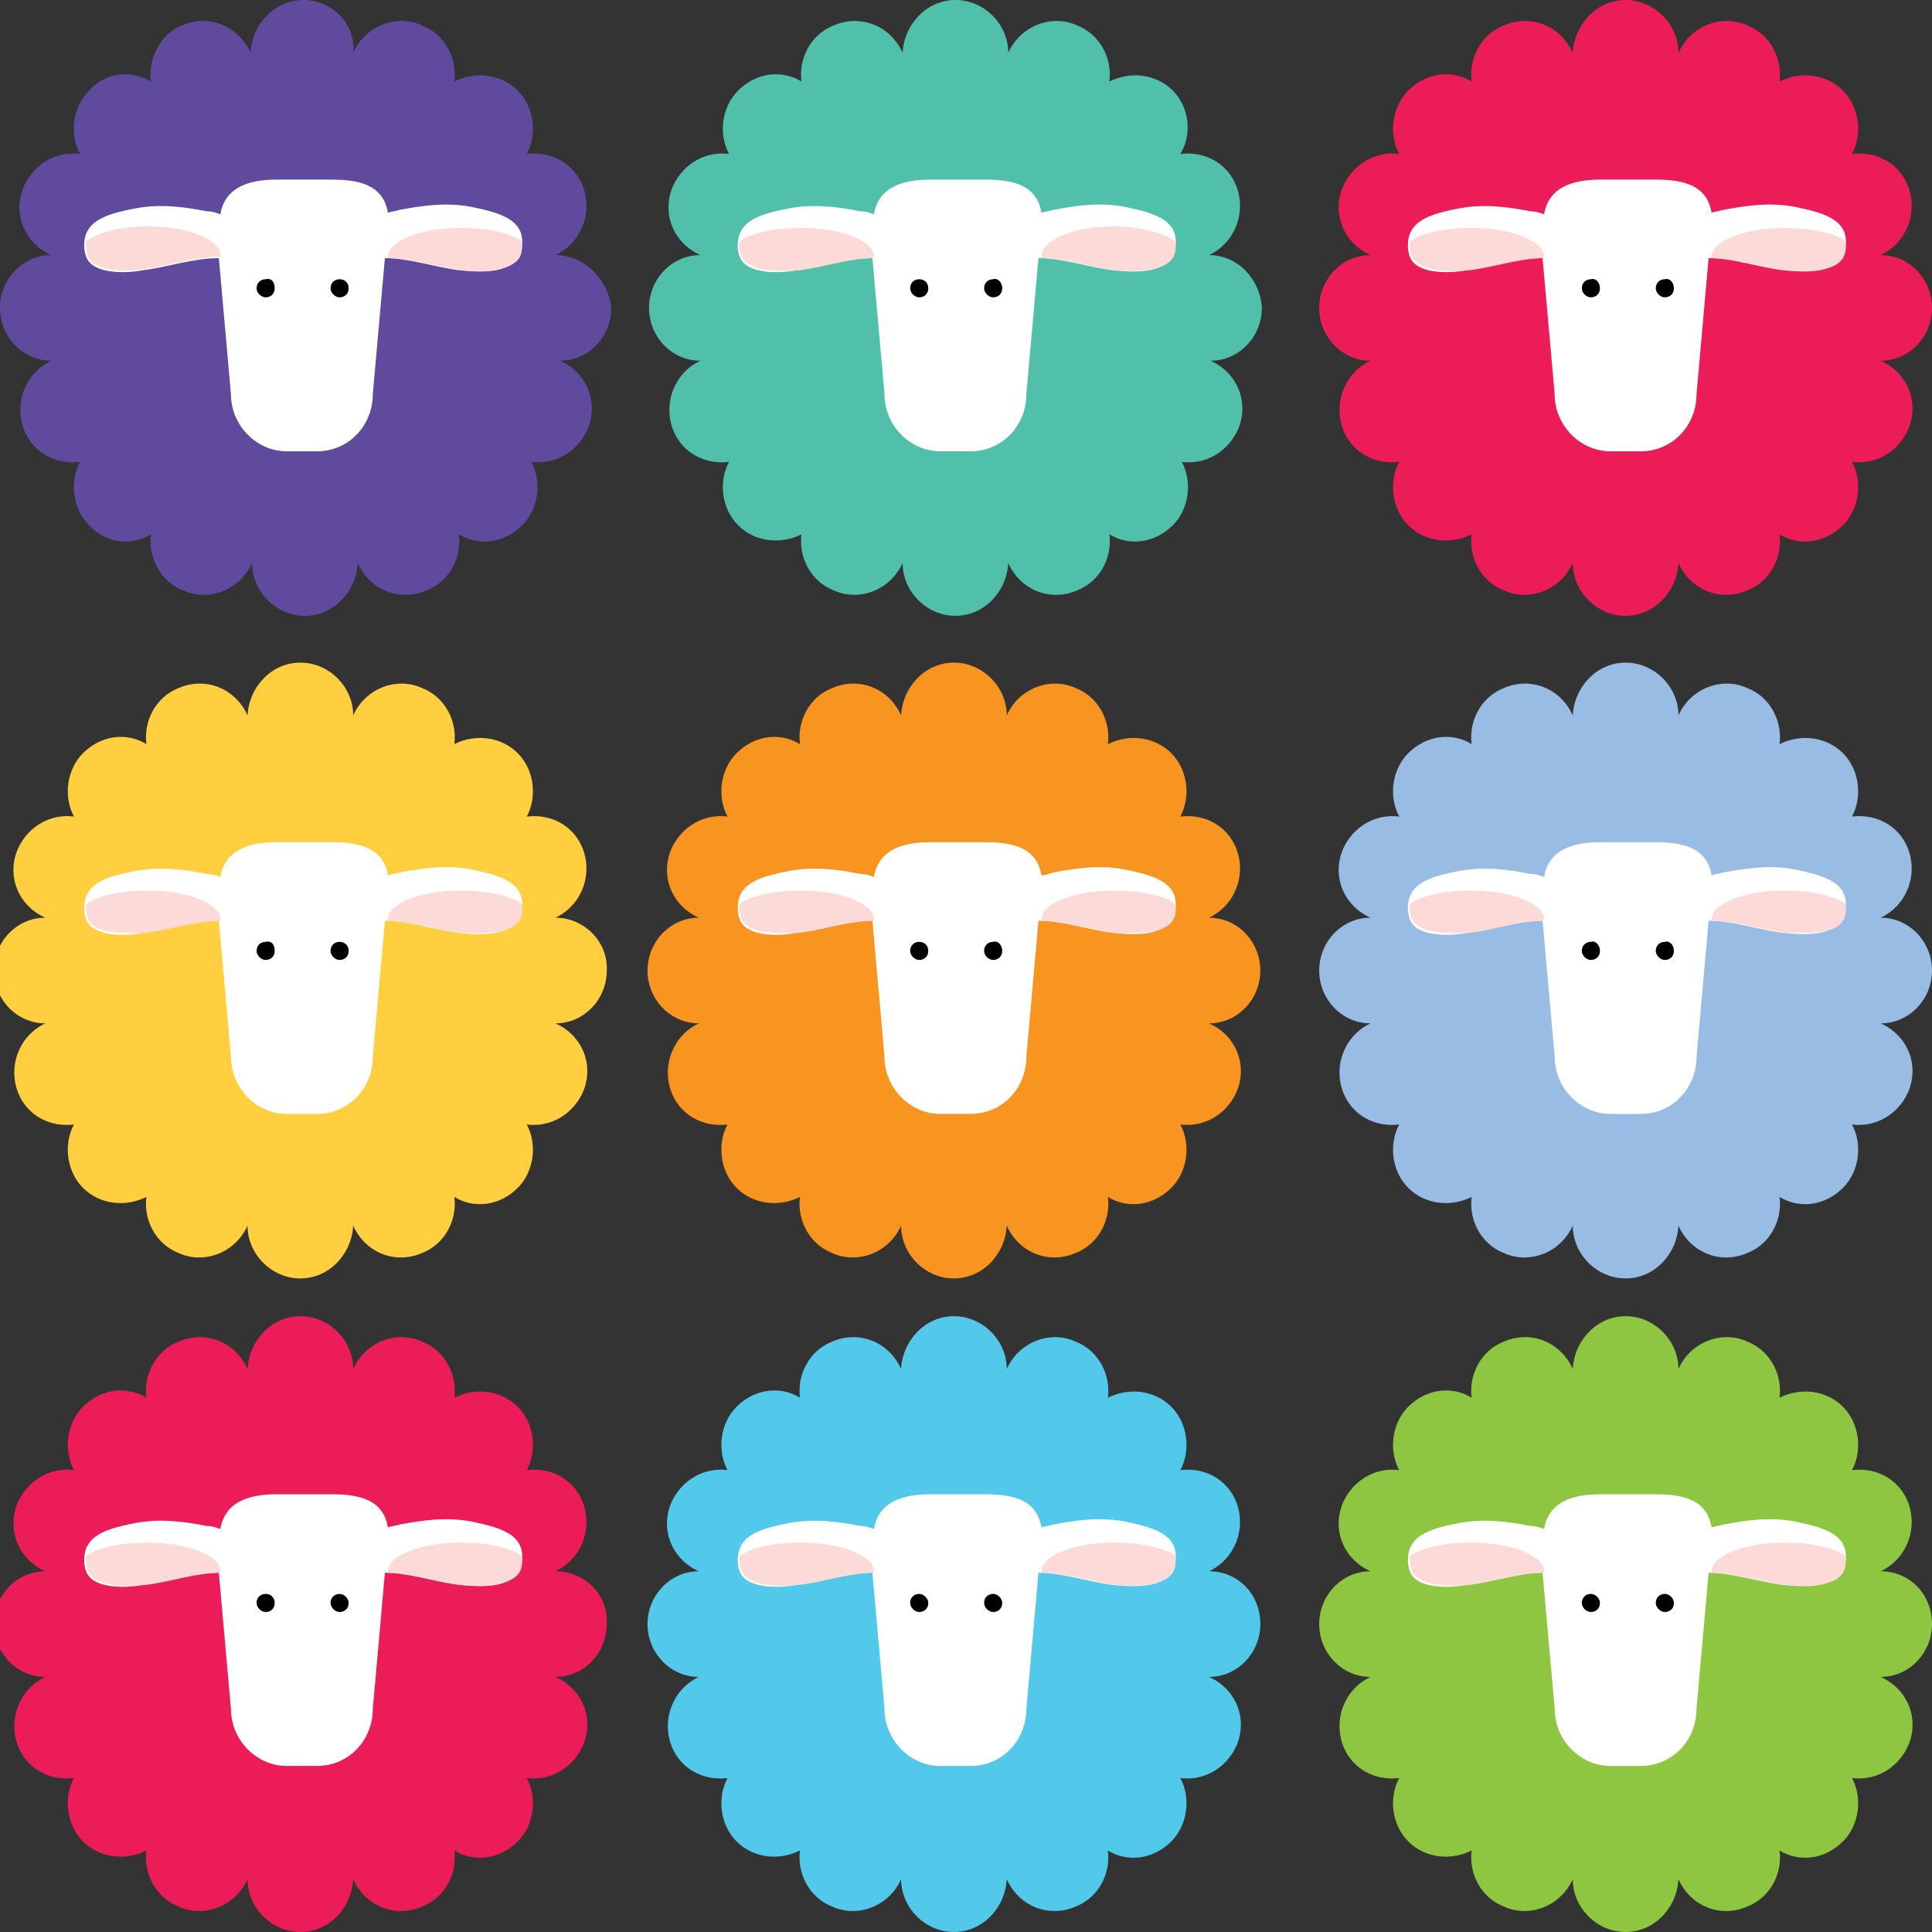 <svg version="1.1" id="Layer_1" xmlns="http://www.w3.org/2000/svg" xmlns:xlink="http://www.w3.org/1999/xlink" x="0" y="0" viewBox="0 0 128 128" xml:space="preserve"><rect x="0" y="0" width="128" height="128" fill="#333333" stroke="none"/><style>.st3{clip-path:url(#XMLID_58_);fill:#ec1c59}.st7{fill:#fff}.st7,.st8,.st9{clip-path:url(#XMLID_58_)}.st9{fill:#fcdad8}</style><g id="XMLID_2_"><defs><path id="XMLID_3_" d="M0 0h128v128H0z"/></defs><clipPath id="XMLID_58_"><use xlink:href="#XMLID_3_" overflow="visible"/></clipPath><path id="XMLID_57_" d="M36.8 60.8c1.7-.8 2.5-2.8 1.8-4.6-.6-1.5-2.1-2.3-3.7-2.1.7-1.3.5-3.1-.6-4.2s-2.8-1.3-4.2-.6c.2-1.5-.6-3.1-2.1-3.7-1.7-.8-3.8 0-4.6 1.8 0-1.9-1.6-3.5-3.5-3.5s-3.4 1.6-3.5 3.5c-.8-1.8-2.8-2.6-4.6-1.8-1.5.6-2.3 2.2-2.1 3.7-1.3-.8-3-.6-4.2.6-1.1 1.1-1.3 2.9-.6 4.2-1.5-.2-3 .6-3.7 2.1C.4 58 1.2 60 3 60.8c-1.9 0-3.4 1.6-3.4 3.5s1.5 3.5 3.4 3.5c-1.7.8-2.5 2.8-1.8 4.6.6 1.5 2.1 2.3 3.7 2.1-.7 1.3-.5 3.1.6 4.2s2.8 1.3 4.2.6c-.2 1.5.6 3.1 2.1 3.7 1.7.8 3.8 0 4.6-1.8 0 1.9 1.6 3.5 3.5 3.5s3.4-1.6 3.5-3.5c.8 1.8 2.8 2.6 4.6 1.8 1.5-.6 2.3-2.2 2.1-3.7 1.3.8 3 .6 4.2-.6 1.1-1.1 1.3-2.9.6-4.2 1.5.2 3-.6 3.7-2.1.8-1.8 0-3.8-1.8-4.6 1.9 0 3.4-1.6 3.4-3.5.1-1.9-1.5-3.5-3.4-3.5" clip-path="url(#XMLID_58_)" fill="#ffcf3f"/><path id="XMLID_56_" d="M124.6 60.8c1.7-.8 2.5-2.8 1.8-4.6-.6-1.5-2.1-2.3-3.7-2.1.7-1.3.5-3.1-.6-4.2s-2.8-1.3-4.2-.6c.2-1.5-.6-3.1-2.1-3.7-1.7-.8-3.8 0-4.6 1.8 0-1.9-1.6-3.5-3.5-3.5s-3.4 1.6-3.5 3.5c-.8-1.8-2.8-2.6-4.6-1.8-1.5.6-2.3 2.2-2.1 3.7-1.3-.8-3-.6-4.2.6-1.1 1.1-1.3 2.9-.6 4.2-1.5-.2-3 .6-3.7 2.1-.8 1.8 0 3.8 1.8 4.6-1.9 0-3.4 1.6-3.4 3.5s1.5 3.5 3.4 3.5c-1.7.8-2.5 2.8-1.8 4.6.6 1.5 2.1 2.3 3.7 2.1-.7 1.3-.5 3.1.6 4.2s2.8 1.3 4.2.6c-.2 1.5.6 3.1 2.1 3.7 1.7.8 3.8 0 4.6-1.8 0 1.9 1.6 3.5 3.5 3.5s3.4-1.6 3.5-3.5c.8 1.8 2.8 2.6 4.6 1.8 1.5-.6 2.3-2.2 2.1-3.7 1.3.8 3 .6 4.2-.6 1.1-1.1 1.3-2.9.6-4.2 1.5.2 3-.6 3.7-2.1.8-1.8 0-3.8-1.8-4.6 1.9 0 3.4-1.6 3.4-3.5s-1.5-3.5-3.4-3.5" clip-path="url(#XMLID_58_)" fill="#99bce4"/><path id="XMLID_55_" d="M36.8 16.9c1.7-.8 2.5-2.8 1.8-4.6-.6-1.5-2.1-2.3-3.7-2.1.7-1.3.5-3.1-.6-4.2s-2.8-1.3-4.2-.6c.2-1.5-.6-3.1-2.1-3.7-1.7-.8-3.8 0-4.6 1.8C23.6 1.6 22 0 20.1 0s-3.4 1.6-3.5 3.5C15.8 1.7 13.8.9 12 1.7c-1.4.6-2.2 2.2-2 3.7-1.3-.8-3-.6-4.1.6-1.1 1.1-1.3 2.9-.6 4.2-1.5-.2-3 .6-3.7 2.1-.8 1.8 0 3.8 1.8 4.6-1.9 0-3.4 1.6-3.4 3.5s1.5 3.5 3.4 3.5c-1.7.8-2.5 2.8-1.8 4.6.6 1.5 2.1 2.3 3.7 2.1-.7 1.3-.5 3.1.6 4.2 1.1 1.2 2.8 1.4 4.1.6-.2 1.5.6 3.1 2.1 3.7 1.7.8 3.8 0 4.6-1.8 0 1.9 1.6 3.5 3.5 3.5s3.4-1.6 3.5-3.5c.8 1.8 2.8 2.6 4.6 1.8 1.5-.6 2.3-2.2 2.1-3.7 1.3.8 3 .6 4.2-.6 1.1-1.1 1.3-2.9.6-4.2 1.5.2 3-.6 3.7-2.1.8-1.8 0-3.8-1.8-4.6 1.9 0 3.4-1.6 3.4-3.5-.2-1.9-1.8-3.5-3.7-3.5" clip-path="url(#XMLID_58_)" fill="#604a9e"/><path id="XMLID_54_" class="st3" d="M124.6 16.9c1.7-.8 2.5-2.8 1.8-4.6-.6-1.5-2.1-2.3-3.7-2.1.7-1.3.5-3.1-.6-4.2s-2.8-1.3-4.2-.6c.2-1.5-.6-3.1-2.1-3.7-1.7-.8-3.8 0-4.6 1.8 0-1.9-1.6-3.5-3.5-3.5s-3.4 1.6-3.5 3.5c-.8-1.8-2.8-2.6-4.6-1.8-1.5.6-2.3 2.2-2.1 3.7-1.3-.8-3-.6-4.2.6-1.1 1.1-1.3 2.9-.6 4.2-1.5-.2-3 .6-3.7 2.1-.8 1.8 0 3.8 1.8 4.6-1.9 0-3.4 1.6-3.4 3.5s1.5 3.5 3.4 3.5c-1.7.8-2.5 2.8-1.8 4.6.6 1.5 2.1 2.3 3.7 2.1-.7 1.3-.5 3.1.6 4.2s2.8 1.3 4.2.6c-.2 1.5.6 3.1 2.1 3.7 1.7.8 3.8 0 4.6-1.8 0 1.9 1.6 3.5 3.5 3.5s3.4-1.6 3.5-3.5c.8 1.8 2.8 2.6 4.6 1.8 1.5-.6 2.3-2.2 2.1-3.7 1.3.8 3 .6 4.2-.6 1.1-1.1 1.3-2.9.6-4.2 1.5.2 3-.6 3.7-2.1.8-1.8 0-3.8-1.8-4.6 1.9 0 3.4-1.6 3.4-3.5s-1.5-3.5-3.4-3.5"/><path id="XMLID_53_" d="M124.6 104.1c1.7-.8 2.5-2.8 1.8-4.6-.6-1.5-2.1-2.3-3.7-2.1.7-1.3.5-3.1-.6-4.2s-2.8-1.3-4.2-.6c.2-1.5-.6-3.1-2.1-3.7-1.7-.8-3.8 0-4.6 1.8 0-1.9-1.6-3.5-3.5-3.5s-3.4 1.6-3.5 3.5c-.8-1.8-2.8-2.6-4.6-1.8-1.5.6-2.3 2.2-2.1 3.7-1.3-.8-3-.6-4.2.6-1.1 1.1-1.3 2.9-.6 4.2-1.5-.2-3 .6-3.7 2.1-.8 1.8 0 3.8 1.8 4.6-1.9 0-3.4 1.6-3.4 3.5s1.5 3.5 3.4 3.5c-1.7.8-2.5 2.8-1.8 4.6.6 1.5 2.1 2.3 3.7 2.1-.7 1.3-.5 3.1.6 4.2s2.8 1.3 4.2.6c-.2 1.5.6 3.1 2.1 3.7 1.7.8 3.8 0 4.6-1.8 0 1.9 1.6 3.5 3.5 3.5s3.4-1.6 3.5-3.5c.8 1.8 2.8 2.6 4.6 1.8 1.5-.6 2.3-2.2 2.1-3.7 1.3.8 3 .6 4.2-.6 1.1-1.1 1.3-2.9.6-4.2 1.5.2 3-.6 3.7-2.1.8-1.8 0-3.8-1.8-4.6 1.9 0 3.4-1.6 3.4-3.5 0-2-1.5-3.5-3.4-3.5" clip-path="url(#XMLID_58_)" fill="#8ec641"/><path id="XMLID_52_" d="M80.1 60.8c1.7-.8 2.5-2.8 1.8-4.6-.6-1.5-2.1-2.3-3.7-2.1.7-1.3.5-3.1-.6-4.2s-2.8-1.3-4.2-.6c.2-1.5-.6-3.1-2.1-3.7-1.7-.8-3.8 0-4.6 1.8 0-1.9-1.6-3.5-3.5-3.5s-3.4 1.6-3.5 3.5c-.8-1.8-2.8-2.6-4.6-1.8-1.5.6-2.3 2.2-2.1 3.7-1.3-.8-3-.6-4.2.6-1.1 1.1-1.3 2.9-.6 4.2-1.5-.2-3 .6-3.7 2.1-.8 1.8 0 3.8 1.8 4.6-1.9 0-3.4 1.6-3.4 3.5s1.5 3.5 3.4 3.5c-1.7.8-2.5 2.8-1.8 4.6.6 1.5 2.1 2.3 3.7 2.1-.7 1.3-.5 3.1.6 4.2s2.8 1.3 4.2.6c-.2 1.5.6 3.1 2.1 3.7 1.7.8 3.8 0 4.6-1.8 0 1.9 1.6 3.5 3.5 3.5s3.4-1.6 3.5-3.5c.8 1.8 2.8 2.6 4.6 1.8 1.5-.6 2.3-2.2 2.1-3.7 1.3.8 3 .6 4.2-.6 1.1-1.1 1.3-2.9.6-4.2 1.5.2 3-.6 3.7-2.1.8-1.8 0-3.8-1.8-4.6 1.9 0 3.4-1.6 3.4-3.5s-1.5-3.5-3.4-3.5" clip-path="url(#XMLID_58_)" fill="#f89521"/><path id="XMLID_51_" d="M80.1 16.9c1.7-.8 2.5-2.8 1.8-4.6-.6-1.5-2.1-2.3-3.7-2.1.8-1.3.6-3.1-.5-4.2s-2.8-1.3-4.2-.6c.2-1.5-.6-3.1-2.1-3.7-1.7-.8-3.8 0-4.6 1.8 0-1.9-1.6-3.5-3.5-3.5s-3.4 1.6-3.5 3.5C59 1.7 57 .9 55.2 1.7c-1.5.6-2.3 2.2-2.1 3.7-1.3-.8-3-.6-4.2.6-1.1 1.1-1.3 2.9-.6 4.2-1.5-.2-3 .6-3.7 2.1-.8 1.8 0 3.8 1.8 4.6-1.9 0-3.4 1.6-3.4 3.5s1.5 3.5 3.4 3.5c-1.7.8-2.5 2.8-1.8 4.6.6 1.5 2.1 2.3 3.7 2.1-.7 1.3-.5 3.1.6 4.2s2.8 1.3 4.2.6c-.2 1.5.6 3.1 2.1 3.7 1.7.8 3.8 0 4.6-1.8 0 1.9 1.6 3.5 3.5 3.5s3.4-1.6 3.5-3.5c.8 1.8 2.8 2.6 4.6 1.8 1.5-.6 2.3-2.2 2.1-3.7 1.3.8 3 .6 4.2-.6 1.1-1.1 1.3-2.9.6-4.2 1.5.2 3-.6 3.7-2.1.8-1.8 0-3.8-1.8-4.6 1.9 0 3.4-1.6 3.4-3.5-.1-1.9-1.6-3.5-3.5-3.5" clip-path="url(#XMLID_58_)" fill="#51c0ab"/><path id="XMLID_50_" class="st7" d="M34.4 59.1c-.5-1-2.3-1.3-3.2-1.5-1.6-.3-3.1-.1-4.7.2-.3.1-.6.1-.8.2-.3-1.8-1.8-2.2-3.7-2.2h-3.7c-1.8 0-3.4.5-3.7 2.3-.3-.1-.5-.2-.9-.2-1.5-.3-3.1-.5-4.7-.2-1 .2-2.7.5-3.2 1.5-.3.5-.3 1.4 0 1.9.6 1 2.7.9 3.7.7 1.6-.2 3.3-.8 5-.8l.8 9c0 2.1 1.7 3.8 3.7 3.8h2c2.1 0 3.7-1.7 3.7-3.8l.8-9c1.6 0 3.3.6 4.9.8 1 .1 3.1.3 3.7-.7.6-.6.6-1.5.3-2"/><path id="XMLID_49_" class="st8" d="M18.2 63c0 .4-.3.6-.6.6s-.6-.3-.6-.6c0-.4.3-.6.6-.6.4-.1.6.2.6.6"/><path id="XMLID_48_" class="st8" d="M23.1 63c0 .4-.3.6-.6.6s-.6-.3-.6-.6c0-.4.3-.6.6-.6s.6.2.6.6"/><path id="XMLID_47_" class="st9" d="M34.4 61c.2-.3.2-.7.2-1.1-.8-.6-2.4-.9-4.1-.9-2.7 0-4.8.9-4.8 1.9v.2-.1c1.6 0 3.3.6 4.9.8 1 0 3.1.2 3.8-.8"/><path id="XMLID_46_" class="st9" d="M5.9 61c-.2-.3-.2-.7-.2-1.1.8-.6 2.4-.9 4.1-.9 2.7 0 4.8.9 4.8 1.9v.2-.1c-1.6 0-3.3.6-4.9.8-1.1 0-3.2.2-3.8-.8"/><path id="XMLID_45_" class="st7" d="M122.1 59.1c-.5-1-2.3-1.3-3.2-1.5-1.6-.3-3.1-.1-4.7.2-.3.1-.6.1-.8.2-.3-1.8-1.8-2.2-3.7-2.2H106c-1.8 0-3.4.5-3.7 2.3-.3-.1-.5-.2-.9-.2-1.5-.3-3.1-.5-4.7-.2-1 .2-2.7.5-3.2 1.5-.3.5-.3 1.4 0 1.9.6 1 2.7.9 3.7.7 1.6-.2 3.3-.8 5-.8l.8 9c0 2.1 1.7 3.8 3.7 3.8h2c2.1 0 3.7-1.7 3.7-3.8l.8-9c1.6 0 3.3.6 4.9.8 1 .1 3.1.3 3.7-.7.6-.6.6-1.5.3-2"/><path id="XMLID_44_" class="st8" d="M106 63c0 .4-.3.6-.6.6s-.6-.3-.6-.6c0-.4.3-.6.6-.6.3-.1.6.2.6.6"/><path id="XMLID_43_" class="st8" d="M110.9 63c0 .4-.3.6-.6.6s-.6-.3-.6-.6c0-.4.3-.6.6-.6.3-.1.6.2.6.6"/><path id="XMLID_42_" class="st9" d="M122.1 61c.2-.3.2-.7.2-1.1-.8-.6-2.4-.9-4.1-.9-2.7 0-4.8.9-4.8 1.9v.2-.1c1.6 0 3.3.6 4.9.8 1.1 0 3.2.2 3.8-.8"/><path id="XMLID_41_" class="st9" d="M93.6 61c-.2-.3-.2-.7-.2-1.1.8-.6 2.4-.9 4.1-.9 2.7 0 4.8.9 4.8 1.9v.2-.1c-1.6 0-3.3.6-4.9.8-1 0-3.1.2-3.8-.8"/><path id="XMLID_40_" class="st7" d="M34.4 15.2c-.5-1-2.3-1.3-3.2-1.5-1.6-.3-3.1-.1-4.7.2-.3.1-.6.1-.8.2-.3-1.8-1.8-2.2-3.7-2.2h-3.7c-1.8 0-3.4.5-3.7 2.3-.3-.1-.5-.2-.9-.2-1.5-.3-3.1-.5-4.7-.2-1 .2-2.7.5-3.2 1.5-.3.5-.3 1.4 0 1.9.6 1 2.7.9 3.7.7 1.6-.2 3.3-.8 5-.8l.8 9c0 2.1 1.7 3.8 3.7 3.8h2c2.1 0 3.7-1.7 3.7-3.8l.8-9c1.6 0 3.3.6 4.9.8 1 .1 3.1.3 3.7-.7.6-.6.6-1.5.3-2"/><path id="XMLID_39_" class="st8" d="M18.2 19.1c0 .4-.3.6-.6.6s-.6-.3-.6-.6c0-.4.3-.6.6-.6.4-.1.6.2.6.6"/><path id="XMLID_38_" class="st8" d="M23.1 19.1c0 .4-.3.6-.6.6s-.6-.3-.6-.6c0-.4.3-.6.6-.6s.6.2.6.6"/><path id="XMLID_37_" class="st9" d="M34.4 17.1c.2-.3.2-.7.2-1.1-.8-.6-2.4-.9-4.1-.9-2.7 0-4.8.9-4.8 1.9v.2-.1c1.6 0 3.3.6 4.9.8 1 .1 3.1.2 3.8-.8"/><path id="XMLID_36_" class="st9" d="M5.9 17.1c-.2-.3-.2-.7-.2-1.1.8-.6 2.3-1 4.1-1 2.7 0 4.8.9 4.8 1.9v.2-.1c-1.6 0-3.3.6-4.9.8-1.1.2-3.2.3-3.8-.7"/><path id="XMLID_35_" class="st7" d="M122.1 15.2c-.5-1-2.3-1.3-3.2-1.5-1.6-.3-3.1-.1-4.7.2-.3.1-.6.1-.8.2-.3-1.8-1.8-2.2-3.7-2.2H106c-1.8 0-3.4.5-3.7 2.3-.3-.1-.5-.2-.9-.2-1.5-.3-3.1-.5-4.7-.2-1 .2-2.7.5-3.2 1.5-.3.5-.3 1.4 0 1.9.6 1 2.7.9 3.7.7 1.6-.2 3.3-.8 5-.8l.8 9c0 2.1 1.7 3.8 3.7 3.8h2c2.1 0 3.7-1.7 3.7-3.8l.8-9c1.6 0 3.3.6 4.9.8 1 .1 3.1.3 3.7-.7.6-.6.6-1.5.3-2"/><path id="XMLID_34_" class="st8" d="M106 19.1c0 .4-.3.6-.6.6s-.6-.3-.6-.6c0-.4.3-.6.6-.6.3-.1.6.2.6.6"/><path id="XMLID_33_" class="st8" d="M110.9 19.1c0 .4-.3.6-.6.6s-.6-.3-.6-.6c0-.4.3-.6.6-.6.3-.1.6.2.6.6"/><path id="XMLID_32_" class="st9" d="M122.1 17.1c.2-.3.2-.7.2-1.1-.8-.6-2.4-.9-4.1-.9-2.7 0-4.8.9-4.8 1.9v.2-.1c1.6 0 3.3.6 4.9.8 1.1.1 3.2.2 3.8-.8"/><path id="XMLID_31_" class="st9" d="M93.6 17.1c-.2-.3-.2-.7-.2-1.1.8-.6 2.4-.9 4.1-.9 2.7 0 4.8.9 4.8 1.9v.2-.1c-1.6 0-3.3.6-4.9.8-1 .1-3.1.2-3.8-.8"/><path id="XMLID_30_" class="st7" d="M122.1 102.3c-.5-1-2.3-1.3-3.2-1.5-1.6-.3-3.1-.1-4.7.2-.3.1-.6.1-.8.2-.3-1.8-1.8-2.2-3.7-2.2H106c-1.8 0-3.4.5-3.7 2.3-.3-.1-.5-.2-.9-.2-1.5-.3-3.1-.5-4.7-.2-1 .2-2.7.5-3.2 1.5-.3.5-.3 1.4 0 1.9.6 1 2.7.9 3.7.7 1.6-.2 3.3-.8 5-.8l.8 9c0 2.1 1.7 3.8 3.7 3.8h2c2.1 0 3.7-1.7 3.7-3.8l.8-9c1.6 0 3.3.6 4.9.8 1 .1 3.1.3 3.7-.7.6-.5.6-1.5.3-2"/><path id="XMLID_29_" class="st8" d="M106 106.2c0 .4-.3.6-.6.6s-.6-.3-.6-.6c0-.4.3-.6.6-.6s.6.3.6.6"/><path id="XMLID_28_" class="st8" d="M110.9 106.2c0 .4-.3.6-.6.6s-.6-.3-.6-.6c0-.4.3-.6.6-.6s.6.3.6.6"/><path id="XMLID_27_" class="st9" d="M122.1 104.2c.2-.3.2-.7.2-1.1-.8-.6-2.4-.9-4.1-.9-2.7 0-4.8.9-4.8 1.9v.2-.1c1.6 0 3.3.6 4.9.8 1.1.1 3.2.2 3.8-.8"/><path id="XMLID_26_" class="st9" d="M93.6 104.2c-.2-.3-.2-.7-.2-1.1.8-.6 2.4-.9 4.1-.9 2.7 0 4.8.9 4.8 1.9v.2-.1c-1.6 0-3.3.6-4.9.8-1 .1-3.1.2-3.8-.8"/><path id="XMLID_25_" class="st7" d="M77.7 59.1c-.5-1-2.3-1.3-3.2-1.5-1.6-.3-3.1-.1-4.7.2-.3.1-.6.2-.8.2-.3-1.8-1.8-2.2-3.7-2.2h-3.7c-1.8 0-3.4.5-3.7 2.3-.3-.1-.5-.2-.9-.2-1.5-.3-3.1-.5-4.7-.2-1 .2-2.7.5-3.2 1.5-.3.5-.3 1.4 0 1.9.6 1 2.7.9 3.7.7 1.6-.2 3.3-.8 5-.8l.8 9c0 2.1 1.7 3.8 3.7 3.8h2c2.1 0 3.7-1.7 3.7-3.8l.8-9c1.6 0 3.3.6 4.9.8 1 .1 3.1.3 3.7-.7.6-.6.6-1.5.3-2"/><path id="XMLID_24_" class="st8" d="M61.5 63c0 .4-.3.6-.6.6s-.6-.3-.6-.6c0-.4.3-.6.6-.6s.6.2.6.6"/><path id="XMLID_23_" class="st8" d="M66.4 63c0 .4-.3.6-.6.6s-.6-.3-.6-.6c0-.4.3-.6.6-.6.3-.1.6.2.6.6"/><path id="XMLID_22_" class="st9" d="M77.7 61c.2-.3.2-.7.2-1.1-.8-.6-2.4-.9-4.1-.9-2.7 0-4.8.9-4.8 1.9v.2-.1c1.6 0 3.3.6 4.9.8 1 0 3.1.2 3.8-.8"/><path id="XMLID_21_" class="st9" d="M49.2 61c-.2-.3-.2-.7-.2-1.1.8-.6 2.4-.9 4.1-.9 2.7 0 4.8.9 4.8 1.9v.2-.1c-1.6 0-3.3.6-4.9.8-1.1 0-3.2.2-3.8-.8"/><path id="XMLID_20_" class="st7" d="M77.7 15.2c-.5-1-2.3-1.3-3.2-1.5-1.6-.3-3.1-.1-4.7.2-.3.1-.6.1-.8.2-.3-1.8-1.8-2.2-3.7-2.2h-3.7c-1.8 0-3.4.5-3.7 2.3-.3-.1-.5-.2-.9-.2-1.5-.3-3.1-.5-4.7-.2-1 .2-2.7.5-3.2 1.5-.3.5-.3 1.4 0 1.9.6 1 2.7.9 3.7.7 1.6-.2 3.3-.8 5-.8l.8 9c0 2.1 1.7 3.8 3.7 3.8h2c2.1 0 3.7-1.7 3.7-3.8l.8-9c1.6 0 3.3.6 4.9.8 1 .1 3.1.3 3.7-.7.6-.6.6-1.5.3-2"/><path id="XMLID_19_" class="st8" d="M61.5 19.1c0 .4-.3.6-.6.6s-.6-.3-.6-.6c0-.4.3-.6.6-.6s.6.2.6.6"/><path id="XMLID_18_" class="st8" d="M66.4 19.1c0 .4-.3.6-.6.6s-.6-.3-.6-.6c0-.4.3-.6.6-.6.3-.1.6.2.6.6"/><path id="XMLID_17_" class="st9" d="M77.7 17.1c.2-.3.2-.7.2-1.1-.9-.6-2.4-1-4.1-1-2.7 0-4.8.9-4.8 2v.2-.1c1.6 0 3.3.6 4.9.8 1 .1 3.1.2 3.8-.8"/><path id="XMLID_16_" class="st9" d="M49.2 17.1c-.2-.3-.3-.7-.2-1.1.8-.6 2.4-.9 4.1-.9 2.7 0 4.8.9 4.8 1.9v.2-.1c-1.6 0-3.3.6-4.9.8-1.1.1-3.2.2-3.8-.8"/><path id="XMLID_15_" class="st3" d="M36.8 104.1c1.7-.8 2.5-2.8 1.8-4.6-.6-1.5-2.1-2.3-3.7-2.1.7-1.3.5-3.1-.6-4.2s-2.8-1.3-4.2-.6c.2-1.5-.6-3.1-2.1-3.7-1.7-.8-3.8 0-4.6 1.8 0-1.9-1.6-3.5-3.5-3.5s-3.4 1.6-3.5 3.5c-.8-1.8-2.8-2.6-4.6-1.8-1.5.6-2.3 2.2-2.1 3.7-1.3-.8-3-.6-4.2.6-1.1 1.1-1.3 2.9-.6 4.2-1.5-.2-3 .6-3.7 2.1-.8 1.8 0 3.8 1.8 4.6-1.9 0-3.4 1.6-3.4 3.5s1.5 3.5 3.4 3.5c-1.7.8-2.5 2.8-1.8 4.6.6 1.5 2.1 2.3 3.7 2.1-.7 1.3-.5 3.1.6 4.2s2.8 1.3 4.2.6c-.2 1.5.6 3.1 2.1 3.7 1.7.8 3.8 0 4.6-1.8 0 1.9 1.6 3.5 3.5 3.5s3.4-1.6 3.5-3.5c.8 1.8 2.8 2.6 4.6 1.8 1.5-.6 2.3-2.2 2.1-3.7 1.3.8 3 .6 4.2-.6 1.1-1.1 1.3-2.9.6-4.2 1.5.2 3-.6 3.7-2.1.8-1.8 0-3.8-1.8-4.6 1.9 0 3.4-1.6 3.4-3.5.1-2-1.5-3.5-3.4-3.5"/><path id="XMLID_14_" d="M80.1 104.1c1.7-.8 2.5-2.8 1.8-4.6-.6-1.5-2.1-2.3-3.7-2.1.7-1.3.5-3.1-.6-4.2s-2.8-1.3-4.2-.6c.2-1.5-.6-3.1-2.1-3.7-1.7-.8-3.8 0-4.6 1.8 0-1.9-1.6-3.5-3.5-3.5s-3.4 1.6-3.5 3.5c-.8-1.8-2.8-2.6-4.6-1.8-1.5.6-2.3 2.2-2.1 3.7-1.3-.8-3-.6-4.2.6-1.1 1.1-1.3 2.9-.6 4.2-1.5-.2-3 .6-3.7 2.1-.8 1.8 0 3.8 1.8 4.6-1.9 0-3.4 1.6-3.4 3.5s1.5 3.5 3.4 3.5c-1.7.8-2.5 2.8-1.8 4.6.6 1.5 2.1 2.3 3.7 2.1-.7 1.3-.5 3.1.6 4.2s2.8 1.3 4.2.6c-.2 1.5.6 3.1 2.1 3.7 1.7.8 3.8 0 4.6-1.8 0 1.9 1.6 3.5 3.5 3.5s3.4-1.6 3.5-3.5c.8 1.8 2.8 2.6 4.6 1.8 1.5-.6 2.3-2.2 2.1-3.7 1.3.8 3 .6 4.2-.6 1.1-1.1 1.3-2.9.6-4.2 1.5.2 3-.6 3.7-2.1.8-1.8 0-3.8-1.8-4.6 1.9 0 3.4-1.6 3.4-3.5 0-2-1.5-3.5-3.4-3.5" clip-path="url(#XMLID_58_)" fill="#52c8eb"/><path id="XMLID_13_" class="st7" d="M34.4 102.3c-.5-1-2.3-1.3-3.2-1.5-1.6-.3-3.1-.1-4.7.2-.3.1-.6.1-.8.2-.3-1.8-1.8-2.2-3.7-2.2h-3.7c-1.8 0-3.4.5-3.7 2.3-.3-.1-.5-.2-.9-.2-1.5-.3-3.1-.5-4.7-.2-1 .2-2.7.5-3.2 1.5-.3.5-.3 1.4 0 1.9.6 1 2.7.9 3.7.7 1.6-.2 3.3-.8 5-.8l.8 9c0 2.1 1.7 3.8 3.7 3.8h2c2.1 0 3.7-1.7 3.7-3.8l.8-9c1.6 0 3.3.6 4.9.8 1 .1 3.1.3 3.7-.7.6-.5.6-1.5.3-2"/><path id="XMLID_12_" class="st8" d="M18.2 106.2c0 .4-.3.6-.6.6s-.6-.3-.6-.6c0-.4.3-.6.6-.6.4 0 .6.3.6.6"/><path id="XMLID_11_" class="st8" d="M23.1 106.2c0 .4-.3.6-.6.6s-.6-.3-.6-.6c0-.4.3-.6.6-.6s.6.3.6.6"/><path id="XMLID_10_" class="st9" d="M34.4 104.2c.2-.3.2-.7.2-1.1-.8-.6-2.4-.9-4.1-.9-2.7 0-4.8.9-4.8 1.9v.2-.1c1.6 0 3.3.6 4.9.8 1 .1 3.1.2 3.8-.8"/><path id="XMLID_9_" class="st9" d="M5.9 104.2c-.2-.3-.2-.7-.2-1.1.8-.6 2.4-.9 4.1-.9 2.7 0 4.8.9 4.8 1.9v.2-.1c-1.6 0-3.3.6-4.9.8-1.1.1-3.2.2-3.8-.8"/><path id="XMLID_8_" class="st7" d="M77.7 102.3c-.5-1-2.3-1.3-3.2-1.5-1.6-.3-3.1-.1-4.7.2-.3.1-.6.1-.8.2-.3-1.8-1.8-2.2-3.7-2.2h-3.7c-1.8 0-3.4.5-3.7 2.3-.3-.1-.5-.2-.9-.2-1.5-.3-3.1-.5-4.7-.2-1 .2-2.7.5-3.2 1.5-.3.5-.3 1.4 0 1.9.6 1 2.7.9 3.7.7 1.6-.2 3.3-.8 5-.8l.8 9c0 2.1 1.7 3.8 3.7 3.8h2c2.1 0 3.7-1.7 3.7-3.8l.8-9c1.6 0 3.3.6 4.9.8 1 .1 3.1.3 3.7-.7.6-.5.6-1.5.3-2"/><path id="XMLID_7_" class="st8" d="M61.5 106.2c0 .4-.3.6-.6.6s-.6-.3-.6-.6c0-.4.3-.6.6-.6s.6.3.6.6"/><path id="XMLID_6_" class="st8" d="M66.4 106.2c0 .4-.3.6-.6.6s-.6-.3-.6-.6c0-.4.3-.6.6-.6s.6.3.6.6"/><path id="XMLID_5_" class="st9" d="M77.7 104.2c.2-.3.2-.7.2-1.1-.8-.6-2.4-.9-4.1-.9-2.7 0-4.8.9-4.8 1.9v.2-.1c1.6 0 3.3.6 4.9.8 1 .1 3.1.2 3.8-.8"/><path id="XMLID_4_" class="st9" d="M49.2 104.2c-.2-.3-.2-.7-.2-1.1.8-.6 2.4-.9 4.1-.9 2.7 0 4.8.9 4.8 1.9v.2-.1c-1.6 0-3.3.6-4.9.8-1.1.1-3.2.2-3.8-.8"/></g></svg>
